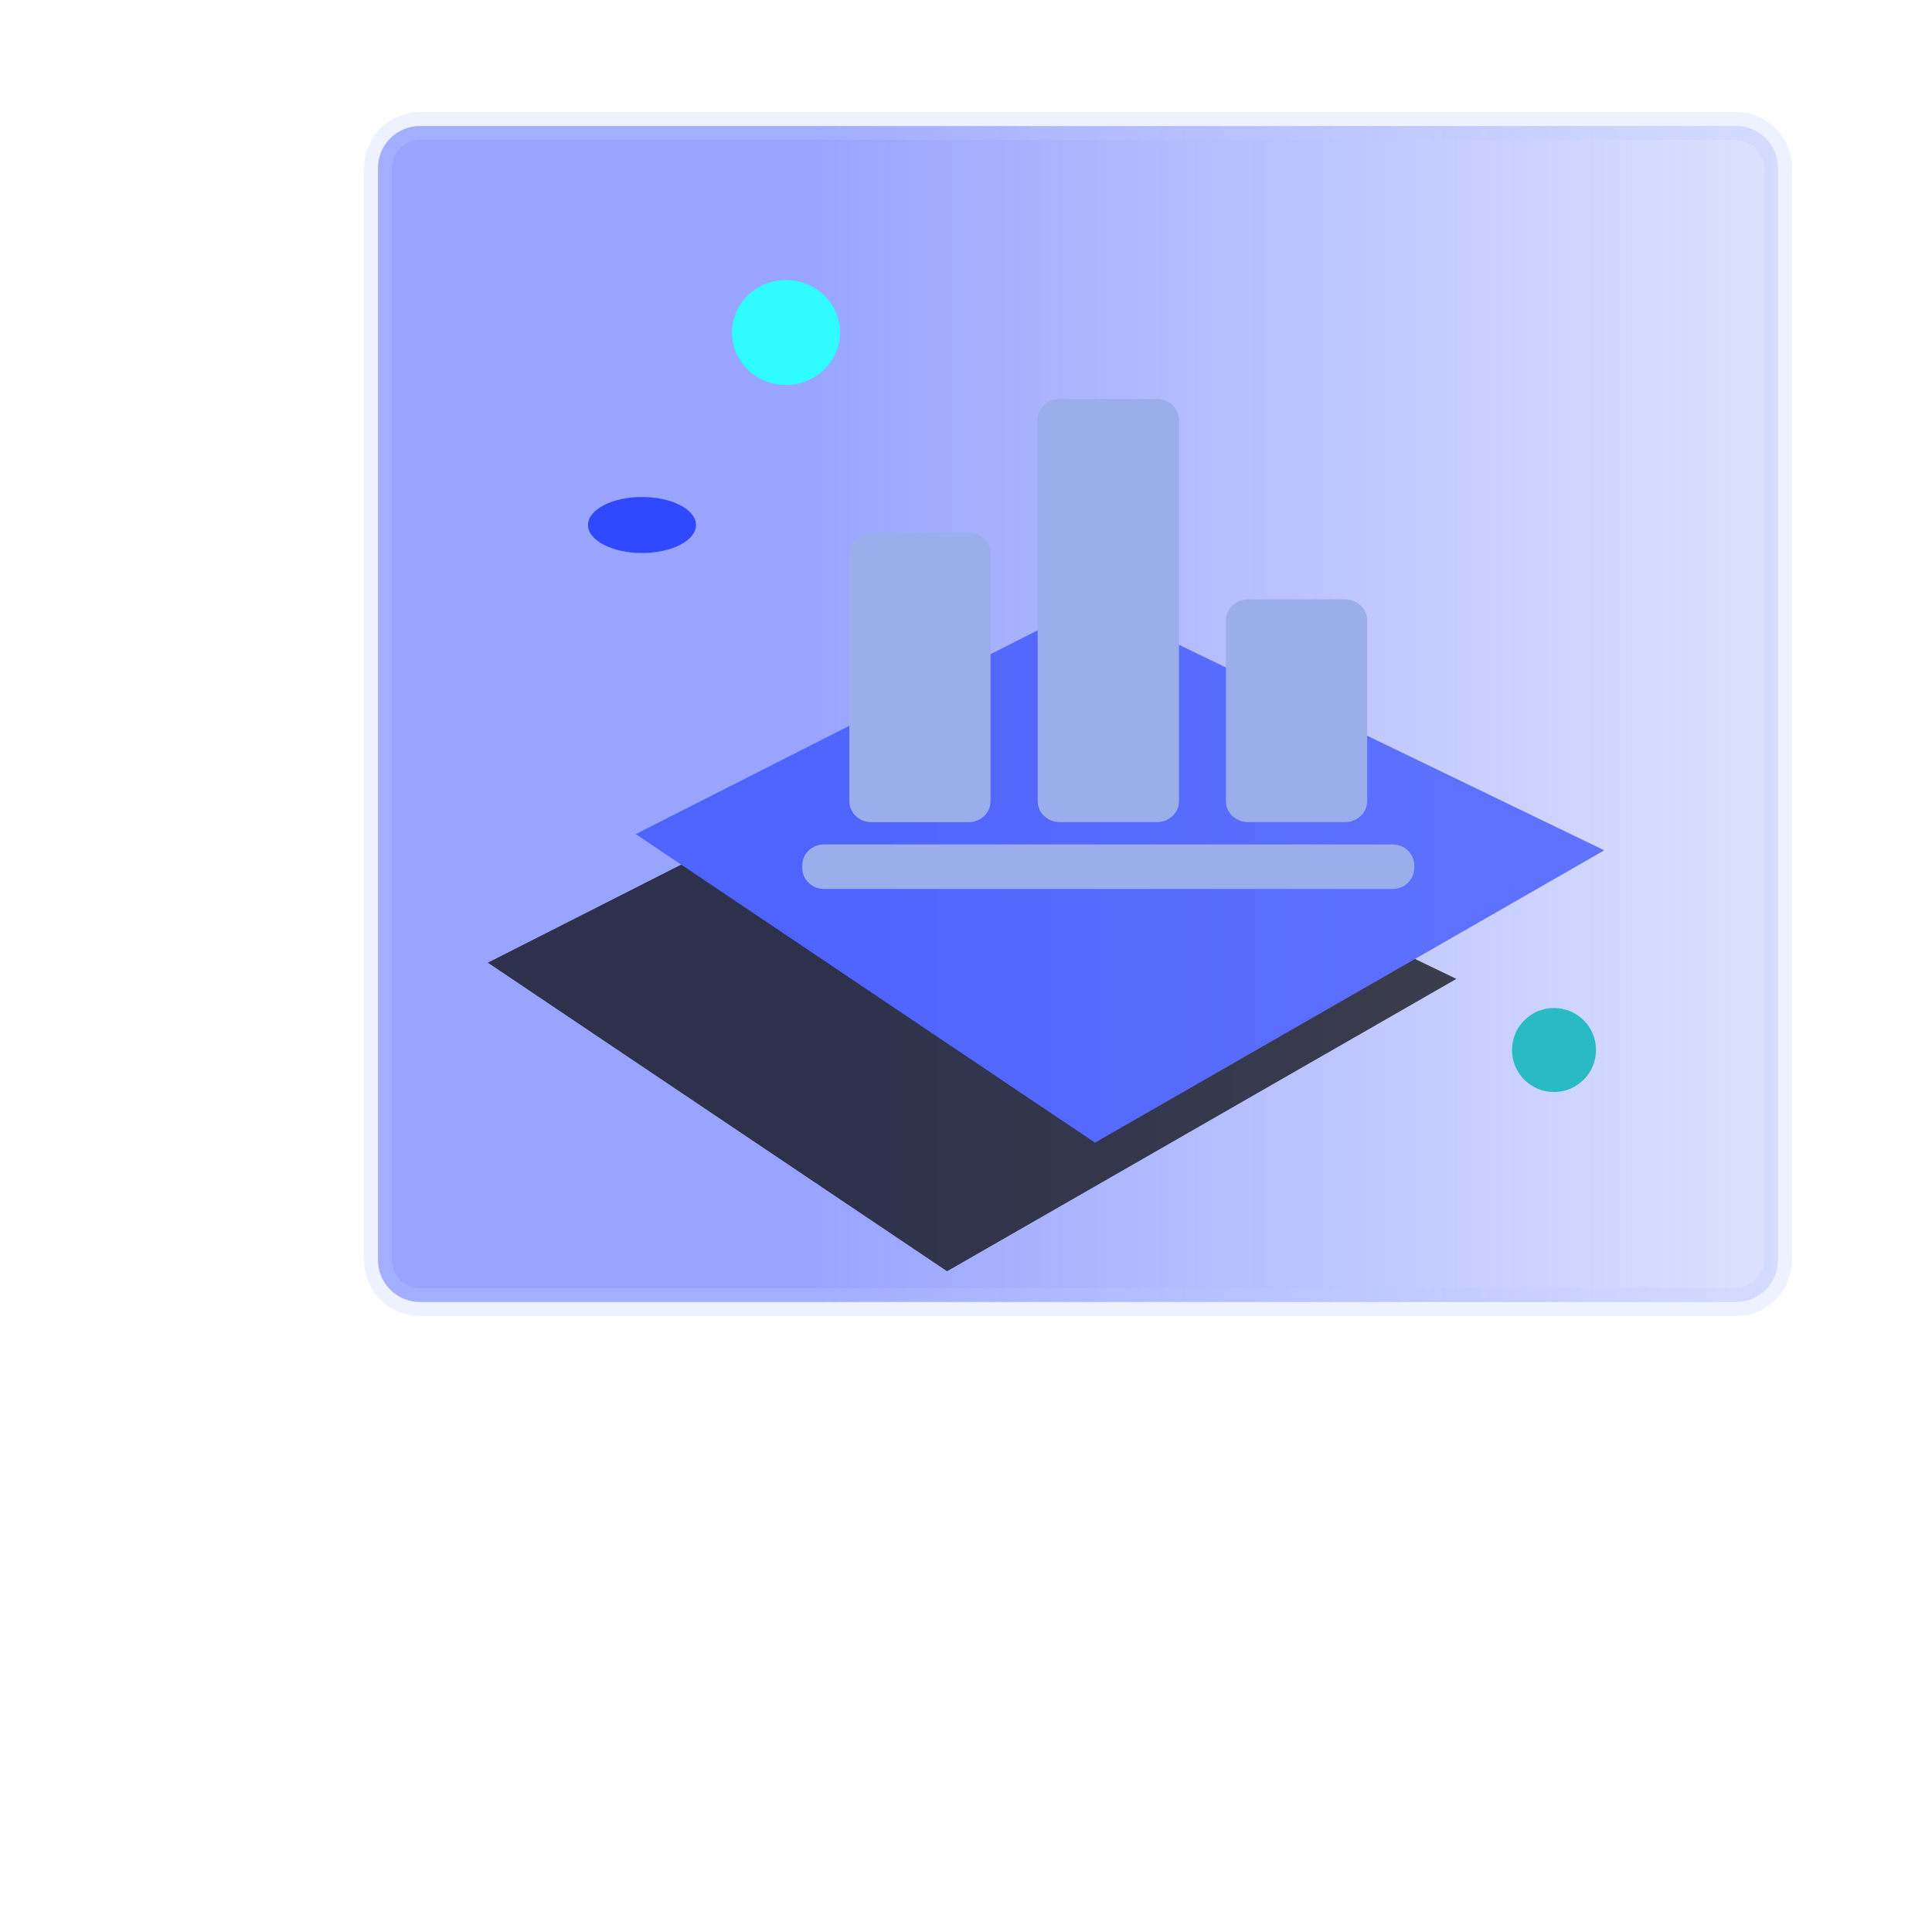 <?xml version="1.0" encoding="UTF-8"?>
<svg width="69px" height="69px" viewBox="0 0 69 69" version="1.1" xmlns="http://www.w3.org/2000/svg" xmlns:xlink="http://www.w3.org/1999/xlink">
    <title>编组 20</title>
    <defs>
        <linearGradient x1="104.05%" y1="100%" x2="30.878%" y2="100%" id="linearGradient-1">
            <stop stop-color="#3049FE" stop-opacity="0.14" offset="0%"></stop>
            <stop stop-color="#3049FE" stop-opacity="0.498" offset="100%"></stop>
        </linearGradient>
        <polygon id="path-2" points="10.889 13.224 29.565 5.216 25.512 25.793 6.435 30.941"></polygon>
        <filter x="-93.0%" y="-56.4%" width="285.9%" height="267.2%" filterUnits="objectBoundingBox" id="filter-3">
            <feOffset dx="0" dy="7" in="SourceAlpha" result="shadowOffsetOuter1"></feOffset>
            <feGaussianBlur stdDeviation="6" in="shadowOffsetOuter1" result="shadowBlurOuter1"></feGaussianBlur>
            <feColorMatrix values="0 0 0 0 0   0 0 0 0 0   0 0 0 0 0  0 0 0 0.661 0" type="matrix" in="shadowBlurOuter1"></feColorMatrix>
        </filter>
    </defs>
    <g id="主界面" stroke="none" stroke-width="1" fill="none" fill-rule="evenodd">
        <g id="主界面菜单效果与图例展开" transform="translate(-1352, -115)">
            <g id="编组-20" transform="translate(1365, 119)">
                <path d="M49,0.5 C49.414,0.5 49.789,0.668 50.061,0.939 C50.332,1.211 50.5,1.586 50.5,2 L50.5,2 L50.5,41 C50.5,41.414 50.332,41.789 50.061,42.061 C49.789,42.332 49.414,42.5 49,42.5 L49,42.5 L2,42.5 C1.586,42.5 1.211,42.332 0.939,42.061 C0.668,41.789 0.5,41.414 0.5,41 L0.5,41 L0.5,2 C0.5,1.586 0.668,1.211 0.939,0.939 C1.211,0.668 1.586,0.5 2,0.5 L2,0.5 Z" id="矩形备份-22" stroke-opacity="0.259" stroke="#C0C8FF" fill="url(#linearGradient-1)"></path>
                <g id="编组-18" transform="translate(8, 6)">
                    <g id="编组-14备份-4">
                        <ellipse id="椭圆形" fill="#30FBFE" cx="7.071" cy="1.875" rx="1.929" ry="1.875"></ellipse>
                        <ellipse id="椭圆形备份-5" fill="#3049FE" cx="1.929" cy="8.75" rx="1.929" ry="1"></ellipse>
                    </g>
                    <circle id="椭圆形备份-10" fill="#2ABAC4" cx="34.5" cy="27.5" r="1.5"></circle>
                    <g id="编组-17备份" transform="translate(1, 2)">
                        <g id="矩形" opacity="0.7" transform="translate(18, 18.079) rotate(49) translate(-18, -18.079) ">
                            <use fill="black" fill-opacity="1" filter="url(#filter-3)" xlink:href="#path-2"></use>
                            <use fill="#3049FE" fill-rule="evenodd" xlink:href="#path-2"></use>
                        </g>
                        <g id="编组" transform="translate(6.652, 2.25)" fill="#9BAEEC" fill-rule="nonzero">
                            <path d="M21.069,15.907 C21.278,15.907 21.479,15.985 21.626,16.125 C21.774,16.265 21.857,16.454 21.857,16.652 L21.857,16.755 C21.857,16.952 21.774,17.142 21.626,17.282 C21.479,17.421 21.278,17.5 21.069,17.5 L0.788,17.5 C0.579,17.5 0.378,17.421 0.231,17.282 C0.083,17.142 0,16.952 0,16.755 L0,16.652 C0,16.24 0.353,15.907 0.788,15.907 L21.069,15.907 Z M5.938,4.772 C6.373,4.772 6.725,5.105 6.725,5.517 L6.725,14.368 C6.725,14.78 6.373,15.113 5.938,15.113 L2.47,15.113 C2.035,15.113 1.682,14.78 1.682,14.368 L1.682,5.517 C1.682,5.105 2.035,4.772 2.47,4.772 L5.938,4.772 Z M19.388,7.157 C19.823,7.157 20.175,7.491 20.175,7.902 L20.175,14.365 C20.175,14.563 20.092,14.752 19.945,14.892 C19.797,15.032 19.596,15.11 19.388,15.11 L15.919,15.11 C15.71,15.11 15.51,15.032 15.362,14.892 C15.215,14.752 15.132,14.563 15.132,14.365 L15.132,7.902 C15.132,7.705 15.215,7.515 15.362,7.376 C15.51,7.236 15.71,7.157 15.919,7.157 L19.388,7.157 Z M12.668,0 C12.876,0 13.077,0.079 13.225,0.218 C13.372,0.358 13.455,0.548 13.455,0.745 L13.455,14.365 C13.455,14.777 13.103,15.11 12.668,15.11 L9.195,15.11 C8.986,15.11 8.786,15.032 8.638,14.892 C8.49,14.752 8.407,14.563 8.407,14.365 L8.407,0.745 C8.407,0.548 8.49,0.358 8.638,0.218 C8.786,0.079 8.986,0 9.195,0 L12.668,0 Z" id="形状"></path>
                        </g>
                    </g>
                </g>
            </g>
        </g>
    </g>
</svg>